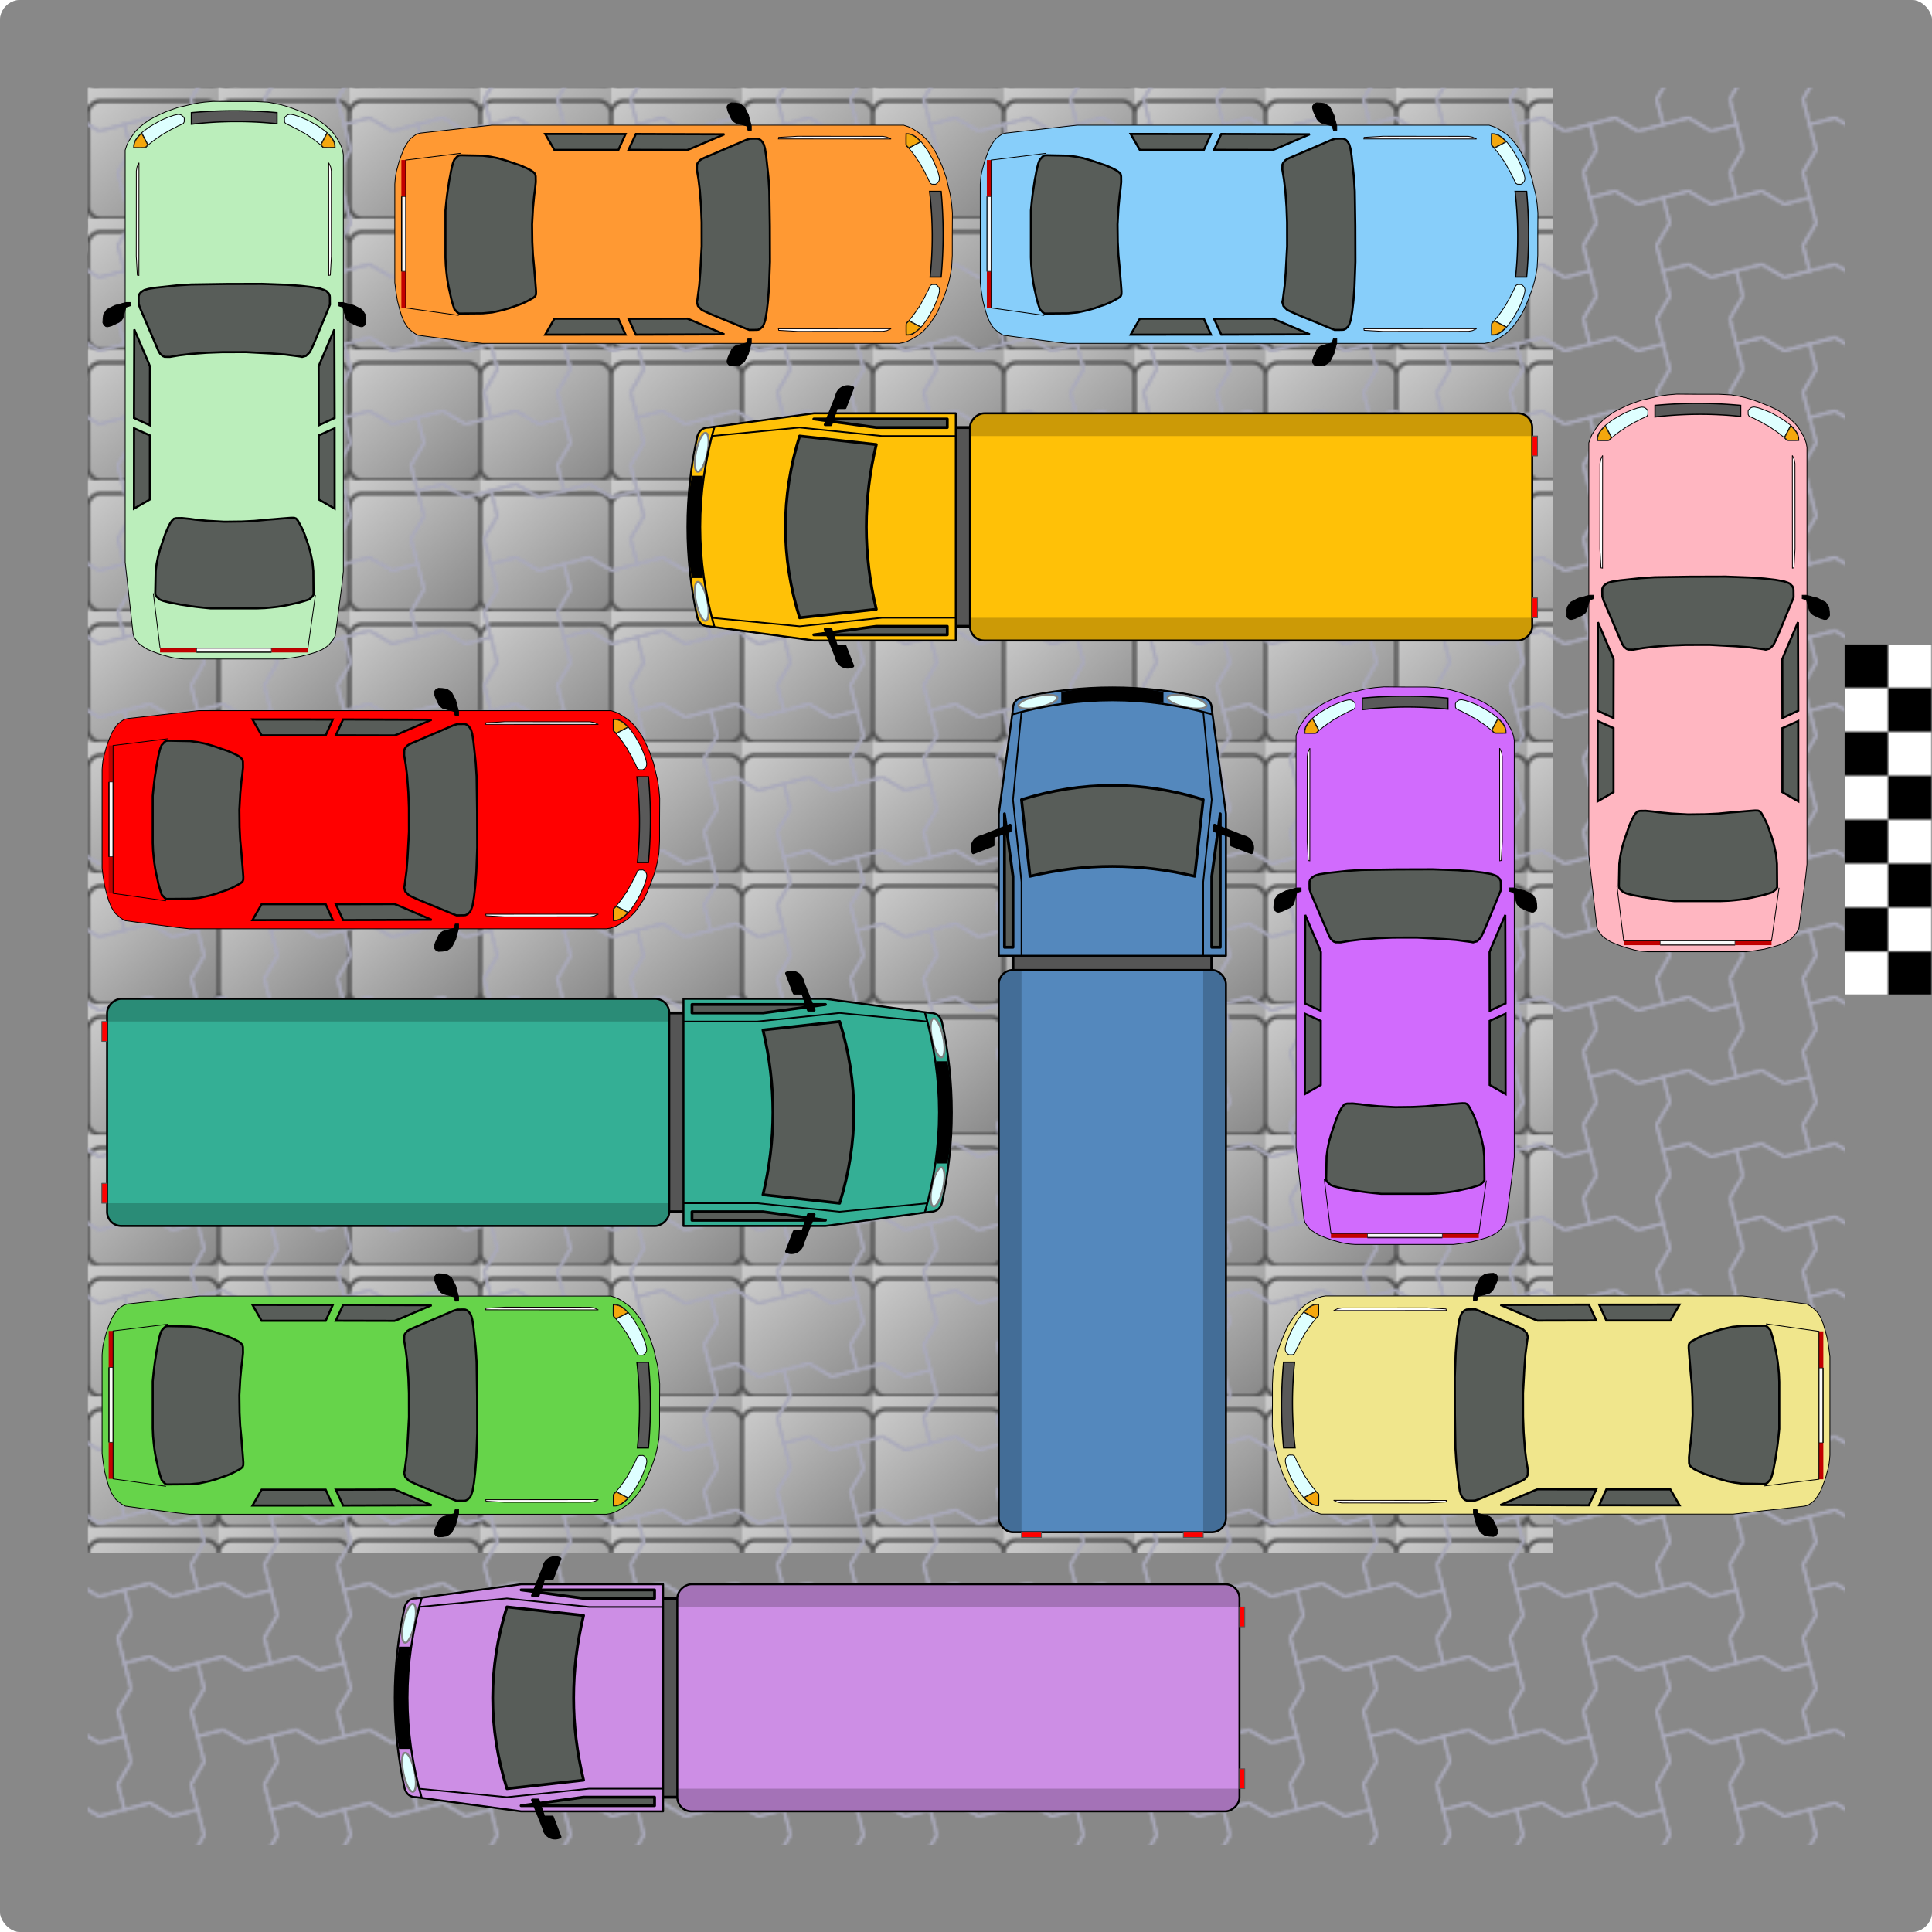 <svg xmlns="http://www.w3.org/2000/svg" width="660" height="660" viewBox="-30 -30 660 660">

    <style>
        .frame {}

        .background {
            fill: url(#stonePattern);
        }

        .a {
            animation: 12s ease-in-out infinite;
        }
    </style>
    <defs>
        <pattern id="ziel" x="600" y="190" width="30" height="30" patternUnits="userSpaceOnUse">
            <rect x="0" y="0" width="15" height="15" fill="black" />
            <rect x="15" y="0" width="15" height="15" fill="white" />
            <rect x="0" y="15" width="15" height="15" fill="white" />
            <rect x="15" y="15" width="15" height="15" fill="black" />
        </pattern>
        <path id="s"
            d="M0 0 l10 0 l7.071 7.071 l20 0 l7.071 7.071 l10 0 l0 10 l-7.071 7.071 l0 10 l-10 0 l-7.071-7.071 l-20 0 l-7.071-7.071 l-10 0 l0-10 l7.071-7.071 z"
            fill="none" stroke="#aab" stroke-width="1" transform-origin="0 0" />
        <g id="s2" transform="rotate(-14.639)">
            <use href="#s" />
            <use href="#s" transform="rotate(-90 27.071 7.071) translate(27.071 7.071)" />
        </g>
        <pattern id="p" width="111.917" height="111.917" viewBox="-13.99 -13.99 111.917 111.917"
            patternUnits="userSpaceOnUse">
            <!-- shows the tile -->
            <!-- <rect x="-13.98966" y="-13.98966" width="100%" height="100%" stroke="red" fill="none" /> -->
            <g transform="rotate(0)">
                <use href="#s2" transform="translate(0 0)" />
                <use href="#s2" transform="translate(0 111.917)" />
                <use href="#s2" transform="translate(27.98 27.98)" />
                <use href="#s2" transform="translate(27.98 139.897)" />
                <use href="#s2" transform="translate(-55.959 55.959)" />
                <use href="#s2" transform="translate(55.959 55.959)" />
                <use href="#s2" transform="translate(83.938 83.938)" />
                <use href="#s2" transform="translate(83.938 -27.98)" />
                <use href="#s2" transform="translate(-27.98 -27.98)" />
                <use href="#s2" transform="translate(-27.98 83.938)" />
            </g>
        </pattern>
        <linearGradient id="stoneGradient" x1="0%" y1="0%" x2="100%" y2="100%">
            <stop offset="0%" style="stop-color:#ccc;stop-opacity:1"></stop>
            <stop offset="100%" style="stop-color:#888;stop-opacity:1"></stop>
        </linearGradient>
        <pattern id="stonePattern" patternUnits="userSpaceOnUse" width="50" height="50">
            <rect x="0" y="0" width="50" height="50" fill="url(#stoneGradient)"></rect>
            <path d="M5,5 h40 a5,5 0 0,1 5,5 v35 a5,5 0 0,1 -5,5 h-40 a5,5 0 0,1 -5,-5 v-35 a5,5 0 0,1 5,-5 z"
                fill="url(#stoneGradient)" stroke="#555555" stroke-width="1.5"></path>
        </pattern>
        <filter id="stoneTexture" x="0" y="0">
            <feTurbulence type="fractalNoise" baseFrequency="0.6" result="noise"></feTurbulence>
            <feDiffuseLighting in="noise" lighting-color="#ddd" surfaceScale="2">
                <feDistantLight azimuth="45" elevation="60"></feDistantLight>
            </feDiffuseLighting>
        </filter>
        <pattern id="stone" width="1" height="1">
            <rect x="0" y="0" width="1000" height="1000" fill="url(#stonePattern)" filter="url(#stoneTexture)"></rect>
        </pattern>

        <g id="car2" transform-origin="50 0" transform="scale(0.9 0.9) translate(0 5)"
            style="fill-opacity:1;fill-rule:nonzero;stroke-opacity:1;stroke-miterlimit:4;stroke-linecap:butt;stroke-linejoin:miter;stroke:black">
            <path style="stroke-width:.265"
                d="M43.278.5 36.189.455l-2.887.248-1.649.226-1.652.271-1.936.467L26.659 2l-2.07.47-1.936.666-2.005.734-1.67.738-2.206 1.068-1.605.868-1.628 1.153-1.779 1.387-1.471 1.537-1.002 1.404-1.201 1.87-.537 1.202-.534 1.603v137.476L9.64 177.89l.318 1.212.602.916.968 1.229.9.707.992.662 1.04.614 1.037.426 1.372.566 1.324.474 1.31.436 1.382.367 1.228.343 1.56.316 1.533.178 1.395.107h32.75l2.962-.374 3.035-.488 2.706-.7 2.24-.67 2.07-.867 1.215-.725.992-.744 1.02-1.184.65-.903.584-1.07.633-4.693 1.622-12.513.451-4.276V18.245l-.202-1.254-.451-1.441-.54-1.157-.688-1.204-1.037-1.679-.982-1.194-.978-.92-.712-.686-.838-.673-.78-.556-1.074-.697-1.115-.758-1.12-.6-1.21-.577-1.546-.66-1.577-.651-1.52-.584-1.474-.532-1.4-.436-1.487-.419-1.936-.418-2.457-.433L50.294.5Zm0 0"
                transform="matrix(1.142 0 0 1.138 .61 -.366)" />
            <path style="fill:#585d59;stroke-width:0.7"
                d="m24.291 61.825-3.315.357-3.674.398-2.538.395-1.31.384-.425.223-.321.206-.26.2-.27.212-.23.258-.277.418-.168.47-.023.615.023 2.032.404 1.276 5.987 14.01.38.79.414.624.886.735.554.237 1.724.024 3.093-.522 3.804-.47 5.432-.402 5.122-.195 7.936-.014 8.587.467 4.358.336 4.803.631.852.169 1.276-.357.52-.47.8-.828.747-1.561.838-1.888 4.748-11.552.308-.804-.024-2.457-.048-.542-.356-.755-.328-.285-.376-.47-.736-.357-1.344-.47-2.833-.498-3.568-.415-4.776-.36-8.22-.3-11.906.035-11.61.172Zm-1.074 77.827-.68.676-.569.851-.694 1.36-.9 2.1-.67 1.973-.616 1.795-.424 1.277-.332 1.18-.376 1.325-.476 2.41-.328 2.502-.144 7.416.072.57.4.59.38.33.636.59.404.168.81.31 1.403.367 1.204.267 1.136.2 1.953.384 1.752.26 1.639.258 1.703.233 1.94.217 1.652.168 1.249.123h15.637l2.542-.106 2.173-.2 1.802-.202 1.889-.284 1.755-.333 1.67-.385 2.004-.436 1.803-.532 1.54-.5.7-.636.4-.367.367-.57-.065-7.883-.301-3.14-.469-2.173-.3-1.3-.634-2.208-.636-1.77-.482-1.452-.452-1.12-.537-1.204-.5-.95-.834-1.521-.602-.7-.582-.22-.948-.024-.848.058-2.634.203-2.385.213-1.915.14-2.009.19-2.432.236-4.276.213-5.812.068-5.477-.305-4.208-.402-1.82-.26-2.549-.258-1.94.028Zm-13.17-63.124 4.836 11.357.377 1.016-.045 19.584-5.271-2.434Zm-.083 32.966 5.262 2.368v21.368l-5.286 3.051Zm66.573-32.966-4.838 11.357-.376 1.016.045 19.584 5.268-2.434Zm.082 32.966-5.262 2.368v21.368l5.286 3.051Zm0 0"
                transform="matrix(1.142 0 0 1.138 .61 -.366)" />
            <path style="fill:#deffff;stroke-width:.265"
                d="m24.705 4.79.544.059.428.157.468.378.264.244.25.466-.018 1.185-.284.535-.95.484-.818.336-.623.35-.746.412-.886.402-.694.401-.756.46-.838.426-.968.6-.863.639-.615.38-.698.519-.602.426-.828.683-.814.652-.708.779c-.26.267-.524.237-2.659.223l-1.47-.028.027-.895.215-.944.236-.567.5-.768.622-.776.555-.59.533-.512.934-.73.862-.65.849-.603.958-.58.896-.519 1.252-.707 1.026-.532.996-.412.817-.34.856-.325 1.248-.426.886-.2.414-.081Zm0 0"
                transform="matrix(1.142 0 0 1.138 .61 -.366)" />
            <path style="fill:#f4a70d;stroke-width:.265" d="m12.51 10.906 2.148 4.078"
                transform="matrix(1.142 0 0 1.138 .61 -.366)" />
            <path style="fill:#f4a70d;stroke-width:.714;stroke-linecap:round"
                d="m39.276 59.771-1.474-.078v-1.375c.013-2.698 1.073-6.045 2.677-8.458 1.577-2.335 6.413-7.912 6.646-7.653.194.22 7.46 14.152 7.46 14.295 0 .26-2.301 2.724-2.832 3.035-.387.221-1.409.273-5.74.273-2.897.013-5.935-.013-6.737-.039Zm0 0"
                transform="matrix(.302 0 0 .301 .61 -.366)" />
            <path style="fill-rule:evenodd;fill:#595959;stroke-width:.401"
                d="M29.019 8.068a129.052 129.052 0 0 1 28.473-.175v-3.68a154.716 154.716 0 0 0-28.473 0Zm0 0"
                transform="matrix(1.142 0 0 1.138 .61 -.366)" />
            <path style="fill:#deffff;stroke-width:.265"
                d="m24.706 4.79.543.062.425.158.472.374.263.243.25.467-.017 1.188-.284.532-.951.484-.818.336-.622.35-.746.412-.886.401-.695.402-.756.46-.838.425-.971.604-.863.635-.612.381-.698.519-.602.425-.828.687-.814.648-.708.78c-.263.267-.523.236-2.658.222l-1.471-.027.027-.892.216-.948.232-.566.503-.769.623-.775.55-.59.538-.512.934-.731.858-.649.852-.604.958-.576.896-.522 1.252-.707 1.027-.532.995-.412.814-.34.856-.326 1.252-.425.882-.2.418-.082Zm0 0"
                transform="matrix(-1.142 0 0 1.138 99.538 -.405)" />
            <path style="fill:#f4a70d;stroke-width:.265" d="m12.51 10.906 2.148 4.077"
                transform="matrix(-1.142 0 0 1.138 99.538 -.405)" />
            <path style="fill:#f4a70d;stroke-width:.714;stroke-linecap:round"
                d="m39.278 59.77-1.474-.078v-1.375c0-2.698 1.06-6.045 2.676-8.445 1.578-2.348 6.413-7.926 6.646-7.666.194.22 7.46 14.152 7.46 14.295 0 .272-2.314 2.737-2.83 3.035-.389.22-1.41.273-5.742.286-2.896 0-5.935-.026-6.736-.052Zm0 0"
                transform="matrix(-.302 0 0 .301 99.538 -.405)" />
            <path style="fill:#fff;stroke-width:.265;stroke:#080000"
                d="m11.6 20.91-.025 37.586-.52-.093-.26-4.678-.095-1.582.024-28.49.236-1.349Zm0 0"
                transform="matrix(1.142 0 0 1.138 .61 -.366)" />
            <path style="fill:#000;stroke-width:.265;stroke:#010000"
                d="m79.332 67.546.944.234 1.3.377 1.396.333 1.676.851 1.06.567.664.968.4.638.192 1.393.068 1.346-.352.803-.688.522-.612.048-1.156-.31-1.42-.638-1.17-.566-.725-.59-.52-.742-1.02-3.686-1.42-.453.014-1.095Zm0 0"
                transform="matrix(1.142 0 0 1.138 .61 -.366)" />
            <path style="fill:#fff;stroke-width:.265;stroke:#080000"
                d="m74.665 20.904.024 37.585.52-.096.26-4.675.093-1.585-.024-28.49-.236-1.346Zm0 0"
                transform="matrix(1.142 0 0 1.138 .61 -.366)" />
            <path style="stroke:none;fill:#c20000;fill-opacity:1"
                d="m83.238 208.305-1.16-1.614M21.86 207.664h13.82v1.649H21.86Zm42.296 0h13.82v1.649h-13.82Zm0 0" />
            <path style="fill:#000;stroke-width:.265;stroke:#010000"
                d="m7.3 67.546-.945.234-1.3.377-1.392.333-1.68.851-1.06.567-.664.968-.4.638-.189 1.393-.072 1.346.356.803.684.522.613.048 1.16-.31 1.416-.638 1.17-.566.728-.59.52-.742 1.016-3.686 1.424-.453-.014-1.095Zm0 0"
                transform="matrix(1.142 0 0 1.138 .61 -.366)" />
            <path style="fill:none;stroke-width:.265"
                d="m16.368 164.524 2.24 18.256h49.147l2.49-17.658m-39.533 19.106h24.94"
                transform="matrix(1.142 0 0 1.138 .61 -.366)" />
            <path style="fill:#f9f9f9;stroke-width:.668;stroke-linecap:round;stroke-linejoin:round;stroke:#050000"
                d="M116.196 693.593v-2.205h94.04v4.423h-94.04Zm0 0" transform="matrix(.302 0 0 .301 .61 -.366)" />
        </g>

        <g id="car3" transform-origin="50 0" transform="scale(0.97) translate(0 4.5)"
            style="stroke-linejoin:round;stroke:black">
            <rect x="15" y="80" width="70" height="40" style="fill:#555; stroke-width:1;"></rect>
            <rect x="10" y="100" width="80" height="198" rx="5" ry="5" style="stroke-width:0.7; stroke:#000"></rect>
            <path d="M 10 105 A 5 5 0 0 1 15 100 L 18 100 L 18 298 L 15 298 A 5 5 0 0 1 10 293 Z"
                style="fill:rgba(0,0,0,0.2); stroke:none"></path>
            <path d="M 90 105 A 5 5 0 0 0 85 100 L 82 100 L 82 298 L 85 298 A 5 5 0 0 0 90 293 Z"
                style="fill:rgba(0,0,0,0.2); stroke:none"></path>
            <path d="M 10 95 L 10 45 L 15 8 Q 15 5 18 4 Q 50 -3 82 4 Q 85 5 85 8 L 90 45 L 90 95 Z" stroke="black"
                stroke-width="0.7" stroke-linejoin="round"></path>
            <path d="M 18 40 Q 50 30 82 40 L 79 67 Q 50 60 21 67 Z" stroke="black" stroke-width="1" fill="#585d59"
                stroke-linejoin="round"></path>
            <path d="M 12 45 L 12 92 L 15 92 L 15 67 Z" stroke="black" stroke-width="1" fill="#585d59"
                stroke-linejoin="round"></path>
            <path d="M 88 45 L 88 92 L 85 92 L 85 67 Z" stroke="black" stroke-width="1" fill="#585d59"
                stroke-linejoin="round"></path>
            <path d="M 18 95 L 18 69L 15 40 L 18 9" style="fill:none; stroke-width:0.56; stroke:black"></path>
            <path d="M 82 95 L 82 69L 85 40 L 82 9" style="fill:none; stroke-width:0.56; stroke:black"></path>
            <ellipse cx="25" cy="05.8" rx="7" ry="2" fill="#deffff" stroke="grey" stroke-width="0.7"
                transform="rotate(-12 23 11.5)"></ellipse>
            <ellipse cx="75.6" cy="11.2" rx="7" ry="2" fill="#deffff" stroke="grey" stroke-width="0.7"
                transform="rotate(+12 103 11.5)"></ellipse>
            <path d="M 32 2 Q 50 -1 68 2 L 68 6 Q 50 4 32 6 Z" stroke="black" stroke-width="0" fill="black"
                stroke-linejoin="round"></path>
            <path d="M 14.7 10 Q 50 0 85.3 10" style="fill:none; stroke-width:0.7; stroke:black"></path>
            <path d="M 14 49 L 4 53 A 4 4 0 0 0 1 58.7 L 8 56 L 8 53 L 14 51 Z"
                style=" fill:black; stroke-width:1; stroke-linecap:round;"></path>
            <path d="M 86 49 L 96 53 A 4 4 0 0 1 99 58.7 L 92 56 L 92 53 L 86 51 Z"
                style=" fill:black; stroke-width:1; stroke-linecap:round;"></path>
            <rect x="18" y="298" width="7" height="1.85" style="fill:red; stroke-width:0.3; stroke:#555; "></rect>
            <rect x="75" y="298" width="7" height="1.85" style="fill:red; stroke-width:0.3; stroke:#555; "></rect>
        </g>
    </defs>

    <rect class="frame" x="-30" y="-30" rx="7" ry="7" width="660" height="660" fill="url(#stone)" />
    <rect class="frame" x="-30" y="-30" rx="7" ry="7" width="660" height="660" fill="#8888"/>
    <rect class="background" x="0" y="0" width="100" height="100" fill="url(#stonePattern)" filter="url(#stoneTexture)"/>
    <g overflow="hidden" transform="scale(0.894)" width="600" height="600">
        <rect x="0" y="0" width="560" height="560" fill="url(#stonePattern)" filter="url(#stoneTexture)"></rect>
        <rect x="0" y="0" width="671.5" height="671.5" fill="url(#p)" transform="scale(1)" />
    </g>
    <rect class="ziel" x="600" y="190" width="40" height="120" fill="url(#ziel)" stroke="none" />

    <style>
        .c0 {
            animation-name: c0;
        }

        @keyframes c0 {

            0%,
            23%,
            95%,
            100% {
                transform: translate(0, 0);
            }

            29.2%,
            90% {
                transform: translate(0px, 100px);
            }
        }

        .c1 {
            animation-name: c1;
        }

        @keyframes c1 {

            0%,
            29.2%,
            95%,
            100% {
                transform: translate(0, 0);
            }

            35.4%,
            90% {
                transform: translate(-100px, 0px);
            }
        }

        .c2 {
            animation-name: c2;
        }

        @keyframes c2 {

            0%,
            35.4%,
            95%,
            100% {
                transform: translate(0, 0);
            }

            41.6%,
            90% {
                transform: translate(-100px, 0px);
            }
        }

        .c3 {
            animation-name: c3;
        }

        @keyframes c3 {

            0%,
            4.4%,
            95%,
            100% {
                transform: translate(0, 0);
            }

            10.6%,
            90% {
                transform: translate(-100px, 0px);
            }
        }

        .c4 {
            animation-name: c4;
        }

        @keyframes c4 {

            0%,
            10.6%,
            95%,
            100% {
                transform: translate(0, 0);
            }

            16.8%,
            90% {
                transform: translate(0px, -100px);
            }
        }

        .c5 {
            animation-name: c5;
        }

        @keyframes c5 {

            0%,
            16.8%,
            95%,
            100% {
                transform: translate(0, 0);
            }

            23%,
            62.71% {
                transform: translate(100px, 0px);
            }

            73.5%,
            90% {
                transform: translate(700px, 0px);
            }
        }

        .c6 {
            animation-name: c6;
        }

        @keyframes c6 {

            0%,
            56.5%,
            95%,
            100% {
                transform: translate(0, 0);
            }

            62.7%,
            90% {
                transform: translate(0px, 100px);
            }
        }

        .c7 {
            animation-name: c7;
        }

        @keyframes c7 {

            0%,
            41.6%,
            95%,
            100% {
                transform: translate(0, 0);
            }

            50.3%,
            90% {
                transform: translate(0px, -200px);
            }
        }

        .c11 {
            animation-name: c11;
        }

        @keyframes c11 {

            0%,
            50.3%,
            95%,
            100% {
                transform: translate(0, 0);
            }

            56.5%,
            90% {
                transform: translate(-100px, 0px);
            }
        }
    </style>

    <g class="a c0">
        <use href="#car2" fill="#bbeebb" transform="translate(0 0) rotate(0 50 50)" />
    </g>
    <g class="a c1">
        <use href="#car2" fill="#FF9933" transform="translate(200 0) rotate(90 50 50)" />
    </g>
    <g class="a c2">
        <use href="#car2" fill="#87CEFA" transform="translate(400 0) rotate(90 50 50)" />
    </g>
    <g class="a c3">
        <use href="#car3" fill="#ffc107" transform="translate(200 100) rotate(-90 50 50)" />
    </g>
    <g class="a c4">
        <use href="#car2" fill="#FFB6C1" transform="translate(500 100) rotate(0 50 50)" />
    </g>
    <g class="a c5">
        <use href="#car2" fill="red" transform="translate(100 200) rotate(90 50 50)" />
    </g>
    <g class="a c6">
        <use href="#car3" fill="#5488bd" transform="translate(300 200) rotate(0 50 50)" />
    </g>
    <g class="a c7">
        <use href="#car2" fill="#d16bfd" transform="translate(400 200) rotate(0 50 50)" />
    </g>
    <g class="a c8">
        <use href="#car3" fill="#34af95" transform="translate(200 300) rotate(90 50 50)" />
    </g>
    <g class="a c9">
        <use href="#car2" fill="#66d44a" transform="translate(100 400) rotate(90 50 50)" />
    </g>
    <g class="a c10">
        <use href="#car2" fill="#F0E68C" transform="translate(400 400) rotate(-90 50 50)" />
    </g>
    <g class="a c11">
        <use href="#car3" fill="#cd8ee5" transform="translate(100 500) rotate(-90 50 50)" />
    </g>
</svg>
